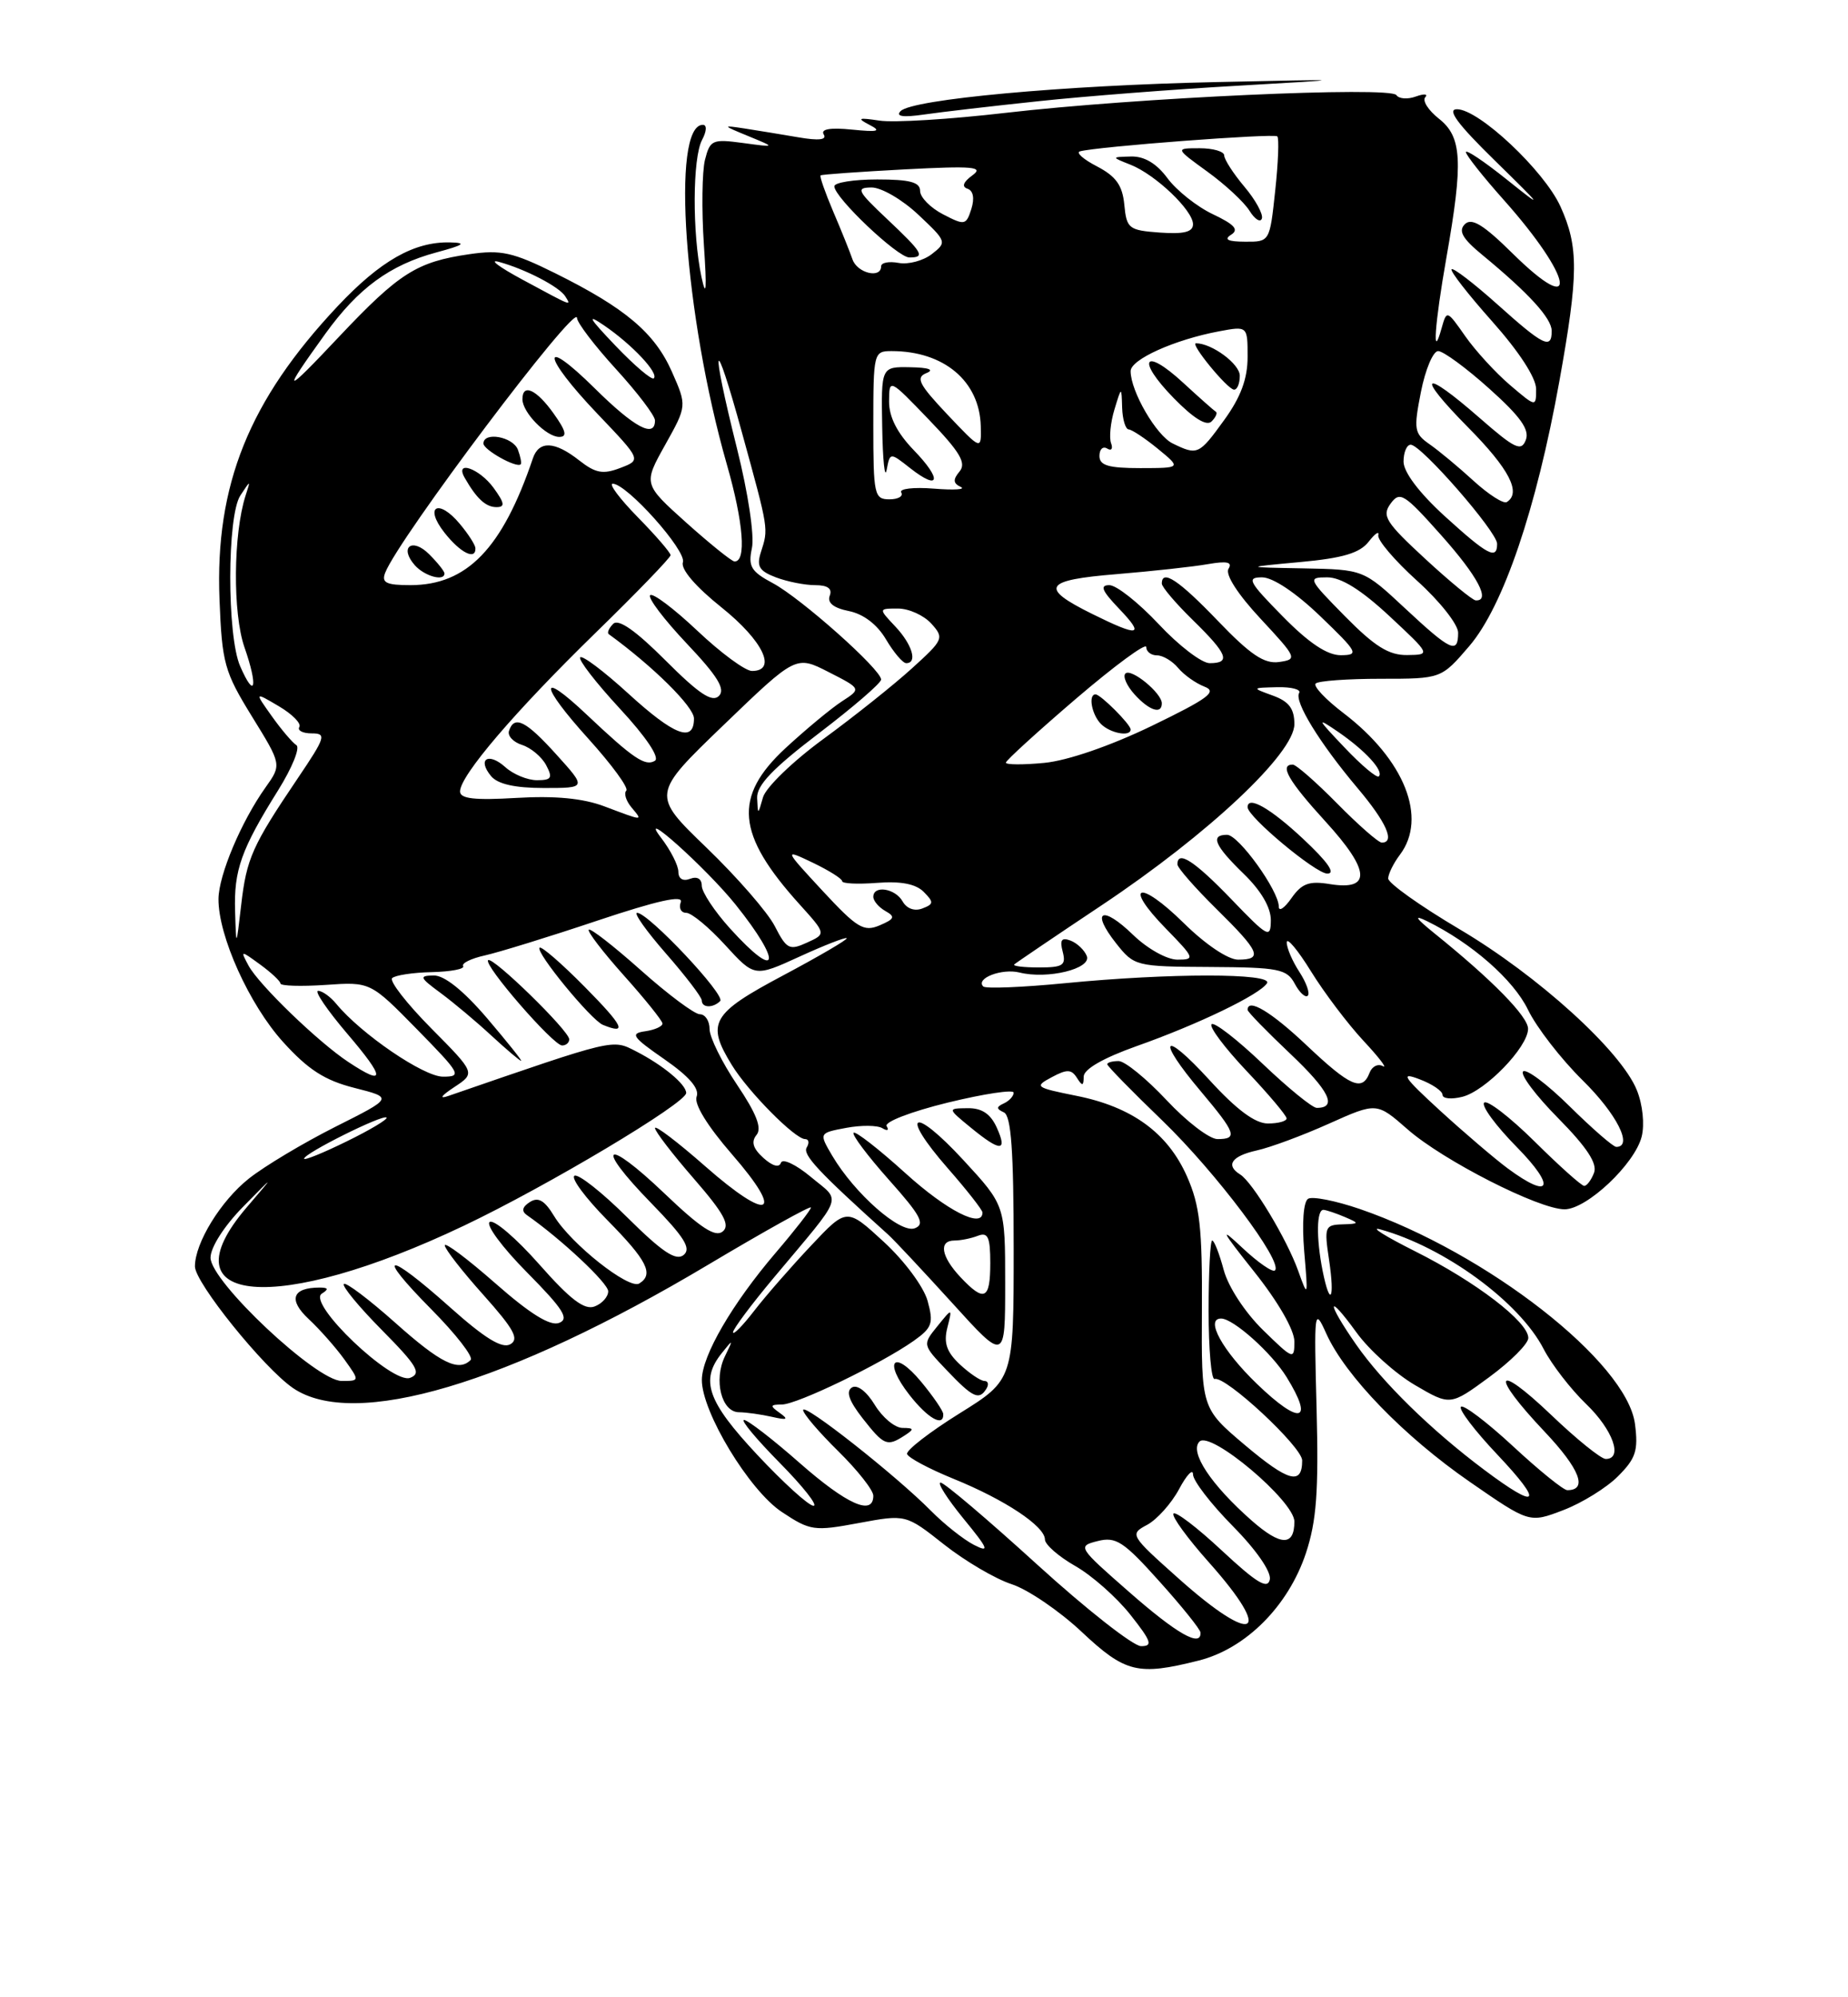 <?xml version="1.0" encoding="UTF-8" standalone="no"?>
<!DOCTYPE svg PUBLIC "-//W3C//DTD SVG 1.1//EN" "http://www.w3.org/Graphics/SVG/1.1/DTD/svg11.dtd" >
<svg xmlns="http://www.w3.org/2000/svg" xmlns:xlink="http://www.w3.org/1999/xlink" version="1.1" viewBox="0 0 237 256">
 <g >
 <path fill="currentColor"
d=" M 153.72 212.84 C 159.77 211.32 165.22 205.86 167.48 199.07 C 168.84 194.96 169.12 191.20 168.85 180.65 C 168.51 167.81 168.55 167.51 170.10 170.95 C 172.54 176.35 180.04 184.09 188.52 189.95 C 196.14 195.22 196.14 195.22 200.48 193.56 C 202.87 192.65 206.04 190.69 207.51 189.21 C 209.79 186.93 210.12 185.92 209.68 182.51 C 208.64 174.59 190.69 160.57 174.39 154.96 C 171.29 153.90 168.31 153.31 167.76 153.65 C 167.16 154.02 166.96 156.77 167.26 160.39 C 167.77 166.32 167.74 166.39 166.49 162.89 C 165.04 158.83 160.63 151.50 159.04 150.53 C 157.14 149.35 157.96 148.17 161.16 147.46 C 162.90 147.08 167.08 145.53 170.44 144.02 C 176.56 141.28 176.56 141.28 180.53 144.76 C 185.07 148.74 197.36 155.00 200.65 155.00 C 203.50 155.00 209.66 149.19 210.54 145.68 C 210.93 144.13 210.67 141.57 209.92 139.73 C 207.90 134.71 197.25 125.05 187.16 119.09 C 182.12 116.11 178.01 113.18 178.03 112.59 C 178.05 111.99 178.72 110.63 179.53 109.56 C 183.10 104.84 180.13 97.37 172.30 91.40 C 170.00 89.65 168.39 87.94 168.73 87.61 C 169.06 87.27 172.82 87.00 177.09 87.00 C 184.84 87.00 184.84 87.00 188.44 82.80 C 192.79 77.72 197.03 65.25 199.98 48.88 C 202.45 35.14 202.47 31.64 200.12 26.46 C 198.03 21.87 189.66 14.00 186.85 14.00 C 185.52 14.00 186.92 15.90 191.74 20.61 C 197.95 26.69 198.07 26.88 193.25 23.02 C 190.36 20.71 188.00 19.12 188.00 19.50 C 188.00 19.87 190.18 22.63 192.84 25.61 C 201.77 35.63 202.67 41.04 193.98 32.48 C 190.24 28.79 188.73 27.87 187.86 28.74 C 187.00 29.60 187.55 30.58 190.11 32.68 C 196.09 37.61 199.00 40.80 199.00 42.42 C 199.00 44.83 197.96 44.33 192.03 39.01 C 189.02 36.32 186.38 34.29 186.16 34.51 C 185.94 34.73 188.29 37.74 191.37 41.20 C 194.80 45.05 196.99 48.41 197.00 49.85 C 197.00 52.20 197.00 52.20 193.65 49.35 C 191.81 47.78 189.23 44.97 187.92 43.10 C 185.55 39.72 185.54 39.72 184.87 42.10 C 183.65 46.48 183.98 41.62 185.50 33.00 C 187.67 20.69 187.50 17.54 184.53 15.21 C 183.18 14.14 182.39 12.91 182.78 12.47 C 183.18 12.04 182.64 11.99 181.58 12.37 C 180.52 12.76 179.40 12.67 179.08 12.19 C 178.32 11.04 145.60 12.53 128.92 14.47 C 121.86 15.29 114.61 15.74 112.79 15.46 C 110.07 15.05 109.85 15.14 111.50 16.00 C 113.09 16.82 112.63 16.95 109.25 16.61 C 106.46 16.33 105.22 16.55 105.64 17.23 C 106.08 17.93 105.00 18.05 102.39 17.60 C 100.25 17.23 97.15 16.73 95.50 16.47 C 92.59 16.03 92.60 16.06 96.00 17.46 C 99.50 18.90 99.50 18.90 95.30 18.33 C 91.36 17.80 91.06 17.93 90.41 20.49 C 90.04 21.98 89.97 26.88 90.27 31.36 C 90.66 37.13 90.57 38.33 89.96 35.50 C 88.77 29.87 88.81 20.23 90.04 17.93 C 90.63 16.82 90.68 16.00 90.14 16.00 C 86.03 16.00 87.75 40.43 93.21 59.51 C 95.36 66.99 95.75 72.06 94.18 71.96 C 93.81 71.93 91.03 69.69 88.00 66.98 C 82.50 62.04 82.50 62.04 85.30 57.03 C 88.10 52.02 88.10 52.02 86.17 47.65 C 83.96 42.66 80.19 39.48 71.20 35.02 C 65.77 32.33 64.25 31.99 60.20 32.58 C 53.45 33.56 51.21 34.98 43.48 43.16 C 36.31 50.77 36.01 50.70 41.73 42.77 C 45.94 36.94 49.99 33.97 55.94 32.36 C 59.51 31.40 59.90 31.12 57.72 31.07 C 53.12 30.96 48.79 33.42 43.30 39.25 C 31.94 51.32 27.57 62.16 28.15 76.83 C 28.47 85.02 28.78 86.10 32.31 91.83 C 36.13 98.01 36.13 98.01 34.05 100.93 C 30.94 105.30 28.05 112.15 28.02 115.21 C 27.98 119.94 31.97 128.78 36.31 133.56 C 39.52 137.11 41.66 138.48 45.46 139.44 C 50.43 140.70 50.43 140.70 43.02 144.42 C 38.95 146.47 33.95 149.45 31.92 151.06 C 28.31 153.92 25.00 159.31 25.00 162.32 C 25.00 164.40 33.80 175.31 37.56 177.90 C 45.38 183.27 65.13 177.41 90.81 162.11 C 98.06 157.79 104.00 154.49 104.00 154.77 C 104.00 155.05 101.97 157.66 99.48 160.57 C 93.88 167.13 90.03 173.75 90.01 176.86 C 89.99 180.96 96.08 191.02 100.26 193.79 C 103.91 196.21 104.40 196.28 110.14 195.21 C 116.17 194.09 116.17 194.09 121.07 197.96 C 123.77 200.09 127.67 202.38 129.74 203.05 C 131.81 203.72 135.84 206.46 138.69 209.13 C 144.31 214.41 145.92 214.80 153.72 212.84 Z  M 133.21 12.97 C 139.10 12.34 150.57 11.45 158.71 10.99 C 173.50 10.14 173.50 10.14 156.00 10.52 C 136.34 10.94 117.01 12.72 115.50 14.24 C 114.83 14.93 115.81 15.07 118.50 14.68 C 120.70 14.36 127.32 13.59 133.21 12.97 Z  M 133.00 200.52 C 126.67 194.76 121.11 190.04 120.63 190.03 C 120.15 190.01 121.47 192.08 123.55 194.63 C 126.76 198.54 126.97 199.06 124.92 198.02 C 123.59 197.34 121.10 195.37 119.39 193.64 C 114.89 189.09 103.00 179.73 103.00 180.73 C 103.00 181.20 105.03 183.57 107.50 186.00 C 109.97 188.43 112.00 191.00 112.00 191.71 C 112.00 194.34 108.63 192.85 102.54 187.50 C 99.10 184.47 95.89 182.00 95.42 182.00 C 94.95 182.00 97.01 184.47 100.00 187.50 C 102.99 190.53 104.94 193.00 104.33 193.00 C 103.72 193.00 100.48 190.06 97.11 186.46 C 90.71 179.62 89.77 176.92 92.56 173.44 C 94.04 171.59 94.06 171.61 92.97 173.84 C 91.49 176.88 92.53 181.00 94.77 181.01 C 95.72 181.02 97.62 181.29 99.00 181.60 C 100.96 182.05 101.18 181.94 100.00 181.10 C 98.71 180.18 98.75 180.03 100.28 180.02 C 102.25 180.00 112.99 174.81 117.18 171.86 C 119.55 170.18 119.75 169.61 118.96 166.73 C 118.45 164.92 115.99 161.60 113.32 159.15 C 108.59 154.80 108.59 154.80 104.02 159.65 C 101.50 162.32 98.22 166.07 96.73 168.00 C 95.24 169.93 94.02 171.17 94.01 170.76 C 94.00 170.36 96.36 167.20 99.25 163.75 C 108.41 152.81 107.92 154.13 103.99 150.85 C 102.07 149.25 100.35 148.44 100.15 149.04 C 99.93 149.70 99.06 149.46 97.90 148.41 C 96.56 147.20 96.31 146.34 97.02 145.47 C 97.74 144.61 97.02 142.74 94.52 139.03 C 92.58 136.15 91.00 132.94 91.00 131.90 C 91.00 130.85 90.44 130.00 89.75 130.00 C 89.06 129.99 85.67 127.46 82.20 124.37 C 78.74 121.29 75.73 118.94 75.51 119.16 C 75.29 119.38 77.32 122.02 80.01 125.03 C 82.71 128.04 84.93 130.81 84.96 131.18 C 84.98 131.55 83.99 132.00 82.75 132.18 C 80.77 132.46 81.07 132.90 85.21 135.77 C 88.39 137.98 89.73 139.53 89.34 140.56 C 88.98 141.49 90.71 144.31 93.89 147.97 C 100.72 155.82 98.69 156.73 90.46 149.50 C 86.91 146.38 84.00 144.17 84.00 144.59 C 84.00 145.00 86.24 147.92 88.98 151.07 C 92.83 155.50 93.67 157.03 92.69 157.84 C 91.74 158.63 89.86 157.40 85.24 152.99 C 77.54 145.64 76.14 146.65 83.53 154.22 C 87.76 158.56 88.68 160.02 87.68 160.85 C 86.70 161.66 84.94 160.49 80.46 156.05 C 77.20 152.81 74.15 150.41 73.67 150.70 C 73.19 151.00 75.10 153.56 77.90 156.40 C 83.00 161.57 83.89 163.33 81.98 164.51 C 80.67 165.32 73.24 159.45 71.07 155.88 C 69.84 153.85 69.03 153.38 67.95 154.07 C 66.97 154.70 66.85 155.24 67.58 155.75 C 71.92 158.77 78.00 164.46 78.00 165.51 C 78.00 166.21 77.22 167.09 76.26 167.45 C 74.96 167.95 73.15 166.58 69.16 162.06 C 66.22 158.73 63.36 156.28 62.81 156.62 C 62.25 156.96 64.40 159.87 67.58 163.08 C 72.24 167.79 73.04 169.05 71.70 169.56 C 70.56 170.00 67.99 168.41 63.52 164.48 C 59.93 161.33 57.02 159.15 57.04 159.63 C 57.07 160.11 59.30 162.97 62.00 165.98 C 65.92 170.37 66.62 171.64 65.44 172.30 C 64.38 172.89 62.17 171.53 57.73 167.57 C 49.55 160.27 48.00 160.42 55.31 167.81 C 58.47 171.00 60.74 173.92 60.36 174.31 C 58.81 175.86 56.52 174.74 50.70 169.55 C 47.33 166.55 44.36 164.31 44.10 164.57 C 43.83 164.83 46.03 167.50 48.99 170.49 C 53.51 175.06 54.08 176.03 52.60 176.60 C 50.31 177.48 39.34 167.04 41.27 165.81 C 42.18 165.24 42.11 165.03 41.00 165.03 C 37.48 165.03 36.93 166.59 39.59 169.07 C 41.02 170.40 43.08 172.74 44.17 174.25 C 46.14 177.00 46.14 177.00 43.82 177.00 C 40.57 177.00 27.00 164.25 27.00 161.20 C 27.00 159.88 28.74 157.16 31.14 154.71 C 35.28 150.50 35.28 150.50 31.64 154.75 C 20.90 167.30 35.48 168.53 59.50 157.10 C 70.21 152.01 88.00 141.39 88.00 140.09 C 88.00 138.99 85.02 136.52 81.57 134.75 C 78.49 133.18 79.02 133.05 57.50 140.47 C 56.27 140.90 56.56 140.46 58.24 139.35 C 60.99 137.54 60.99 137.54 55.30 131.80 C 52.17 128.64 49.92 125.75 50.29 125.37 C 50.67 125.00 52.96 124.65 55.39 124.60 C 57.82 124.54 59.62 124.20 59.40 123.83 C 59.17 123.46 60.42 122.85 62.18 122.46 C 63.94 122.07 70.44 120.07 76.61 118.00 C 84.30 115.43 87.67 114.68 87.31 115.63 C 87.02 116.38 87.34 117.00 88.01 117.00 C 88.68 117.00 90.93 118.86 93.00 121.13 C 96.77 125.25 96.77 125.25 102.54 122.61 C 105.71 121.16 108.43 120.10 108.59 120.25 C 108.74 120.41 105.08 122.55 100.44 125.02 C 91.23 129.91 90.54 131.12 93.85 136.50 C 95.96 139.94 101.96 146.00 103.25 146.00 C 103.73 146.00 103.82 146.48 103.46 147.07 C 102.89 147.99 104.97 150.20 113.90 158.24 C 114.67 158.93 118.36 162.88 122.11 167.00 C 128.91 174.50 128.91 174.50 128.91 164.50 C 128.91 154.50 128.91 154.50 123.55 148.69 C 117.05 141.65 115.28 142.57 121.55 149.74 C 124.00 152.53 126.00 155.09 126.00 155.41 C 126.00 157.51 121.43 155.18 116.13 150.38 C 112.71 147.28 109.71 144.95 109.47 145.19 C 109.23 145.44 111.27 148.15 114.00 151.22 C 118.09 155.80 118.68 156.91 117.32 157.43 C 115.46 158.14 109.62 153.01 106.73 148.13 C 105.02 145.22 105.02 145.22 108.53 144.56 C 110.46 144.20 112.55 144.22 113.17 144.61 C 113.80 144.99 114.04 144.88 113.71 144.34 C 113.38 143.81 116.83 142.48 121.56 141.32 C 126.20 140.19 130.00 139.62 130.00 140.05 C 130.00 140.48 129.44 141.10 128.75 141.42 C 127.75 141.88 127.75 142.12 128.75 142.58 C 129.68 143.02 130.00 147.51 130.00 160.00 C 130.00 176.84 130.00 176.84 123.04 181.17 C 119.22 183.55 116.20 185.89 116.33 186.36 C 116.46 186.83 119.14 188.26 122.28 189.54 C 128.88 192.22 134.00 195.62 134.01 197.32 C 134.01 197.97 135.76 199.50 137.90 200.72 C 140.03 201.93 143.22 204.75 144.97 206.97 C 147.67 210.38 147.88 211.00 146.33 210.99 C 145.33 210.98 139.32 206.27 133.00 200.52 Z  M 116.00 184.00 C 117.28 183.17 117.24 183.03 115.74 183.02 C 114.76 183.01 113.17 181.68 112.19 180.07 C 111.13 178.33 109.93 177.42 109.25 177.84 C 108.46 178.34 108.88 179.55 110.62 181.78 C 113.37 185.28 113.76 185.45 116.00 184.00 Z  M 120.97 181.25 C 120.96 180.84 119.68 178.97 118.13 177.10 C 114.60 172.85 113.22 174.43 116.64 178.80 C 118.99 181.80 121.03 182.96 120.97 181.25 Z  M 126.50 178.00 C 126.84 177.45 126.73 177.00 126.25 177.00 C 125.77 177.00 124.36 176.05 123.11 174.89 C 121.41 173.30 121.00 172.13 121.49 170.19 C 122.14 167.61 122.14 167.61 120.22 169.98 C 118.30 172.35 118.30 172.35 121.40 175.61 C 124.77 179.15 125.56 179.52 126.50 178.00 Z  M 127.82 144.50 C 127.02 142.75 125.90 142.01 124.09 142.04 C 121.50 142.07 121.50 142.07 124.50 144.53 C 128.32 147.66 129.25 147.65 127.82 144.50 Z  M 62.46 130.50 C 59.44 126.97 56.99 125.01 55.63 125.03 C 53.71 125.06 53.80 125.28 56.50 127.27 C 58.15 128.49 61.08 130.94 63.00 132.72 C 64.92 134.49 66.65 135.96 66.83 135.97 C 67.01 135.99 65.04 133.53 62.46 130.50 Z  M 73.00 133.21 C 73.00 132.12 63.15 122.52 62.60 123.07 C 61.99 123.68 70.95 134.00 72.09 134.00 C 72.59 134.00 73.00 133.65 73.00 133.21 Z  M 75.02 126.52 C 72.05 123.51 69.43 121.24 69.20 121.47 C 68.64 122.02 75.80 130.74 77.32 131.36 C 80.51 132.66 79.98 131.54 75.02 126.52 Z  M 92.36 128.31 C 93.10 127.57 83.15 117.00 81.71 117.00 C 81.23 117.00 82.90 119.35 85.42 122.23 C 87.94 125.11 90.00 127.81 90.00 128.23 C 90.00 129.19 91.43 129.23 92.36 128.31 Z  M 144.81 204.05 C 138.23 198.29 138.16 198.18 140.78 197.52 C 143.11 196.93 144.10 197.57 148.68 202.68 C 151.56 205.88 153.94 208.84 153.96 209.25 C 154.06 211.20 150.93 209.42 144.81 204.05 Z  M 151.16 202.33 C 144.91 196.76 144.85 196.65 147.12 195.44 C 148.38 194.76 150.23 192.70 151.21 190.87 C 152.19 189.03 153.00 188.19 153.00 188.98 C 153.00 189.78 155.29 192.76 158.10 195.60 C 161.10 198.64 163.05 201.45 162.85 202.45 C 162.58 203.75 161.17 202.90 156.70 198.74 C 153.52 195.77 150.72 193.64 150.49 194.01 C 150.26 194.38 152.31 197.19 155.04 200.25 C 163.46 209.70 160.93 211.05 151.16 202.33 Z  M 160.54 194.91 C 155.30 190.30 152.51 186.09 153.83 184.77 C 155.26 183.34 166.00 192.40 166.00 195.02 C 166.00 198.20 164.26 198.17 160.54 194.91 Z  M 190.33 188.38 C 183.52 183.28 177.31 177.20 173.91 172.32 C 170.09 166.83 170.13 165.50 173.96 170.78 C 175.58 173.03 178.96 176.06 181.45 177.52 C 185.99 180.18 185.99 180.18 190.99 176.51 C 193.75 174.48 196.00 172.23 196.00 171.49 C 196.00 169.43 189.28 164.29 181.50 160.39 C 177.65 158.46 175.62 157.19 177.00 157.57 C 185.24 159.84 194.87 166.88 197.97 172.91 C 198.99 174.88 201.44 178.05 203.41 179.95 C 206.85 183.25 208.19 187.00 205.93 187.00 C 205.33 187.00 202.18 184.46 198.93 181.35 C 191.68 174.44 191.05 176.06 198.09 183.50 C 202.61 188.28 203.67 191.00 201.00 191.00 C 200.51 191.00 197.37 188.46 194.03 185.36 C 190.68 182.26 187.68 179.99 187.36 180.31 C 187.04 180.63 189.14 183.39 192.03 186.44 C 198.06 192.82 197.34 193.64 190.33 188.38 Z  M 159.67 185.23 C 154.07 180.50 154.07 180.50 154.14 167.88 C 154.20 157.38 153.88 154.52 152.23 150.79 C 149.76 145.21 145.18 141.87 138.03 140.45 C 132.77 139.39 132.61 139.28 134.88 138.07 C 136.83 137.02 137.41 137.04 138.11 138.15 C 138.81 139.25 138.97 139.22 138.98 137.99 C 138.99 137.04 141.48 135.61 145.75 134.09 C 153.65 131.30 161.59 127.47 162.49 126.02 C 163.29 124.71 149.99 124.71 136.57 126.02 C 131.12 126.55 126.40 126.74 126.10 126.44 C 125.07 125.40 128.49 124.09 130.75 124.65 C 134.34 125.55 140.00 124.17 139.38 122.54 C 139.08 121.78 138.15 120.89 137.30 120.56 C 136.14 120.12 135.89 120.47 136.29 121.99 C 136.74 123.73 136.33 124.00 133.24 124.00 C 131.27 124.00 129.85 123.83 130.08 123.61 C 130.31 123.40 135.37 119.97 141.33 116.00 C 154.99 106.89 166.00 96.55 166.00 92.82 C 166.00 90.84 165.31 89.91 163.25 89.16 C 160.50 88.16 160.50 88.16 163.81 88.08 C 165.63 88.04 166.89 88.37 166.61 88.82 C 165.95 89.89 169.22 95.22 174.10 101.01 C 177.80 105.39 178.96 108.00 177.21 108.00 C 176.78 108.00 174.21 105.75 171.50 103.00 C 168.79 100.25 166.22 98.00 165.79 98.00 C 164.03 98.00 165.25 100.11 170.01 105.32 C 175.73 111.58 175.91 114.18 170.56 113.32 C 167.90 112.88 166.95 113.23 165.63 115.11 C 164.73 116.40 164.00 116.89 164.00 116.20 C 164.00 114.16 158.84 107.00 157.37 107.00 C 155.17 107.00 155.76 108.37 159.50 112.00 C 161.73 114.16 162.99 116.32 162.98 117.95 C 162.96 120.33 162.63 120.16 157.91 115.25 C 153.18 110.34 151.00 108.93 151.00 110.79 C 151.00 111.22 153.25 113.79 156.00 116.50 C 161.58 121.99 162.01 123.00 158.78 123.00 C 157.49 123.00 154.59 121.05 151.81 118.31 C 146.09 112.68 143.96 113.33 149.52 119.02 C 153.22 122.81 153.29 123.00 151.00 123.00 C 149.65 123.00 147.15 121.60 145.31 119.82 C 141.34 115.97 139.83 116.72 143.13 120.90 C 145.46 123.84 145.65 123.89 155.21 123.94 C 164.01 123.99 165.04 124.20 166.05 126.09 C 166.66 127.23 167.41 127.92 167.72 127.62 C 168.02 127.31 167.53 125.94 166.64 124.57 C 165.74 123.19 165.01 121.49 165.02 120.79 C 165.03 120.08 166.43 121.75 168.13 124.50 C 169.83 127.25 172.86 131.25 174.86 133.40 C 176.86 135.54 177.98 137.01 177.35 136.65 C 176.72 136.30 175.95 136.68 175.64 137.51 C 174.70 139.94 173.17 139.27 167.59 134.00 C 163.04 129.69 160.00 127.87 160.00 129.44 C 160.00 129.69 162.47 132.22 165.48 135.07 C 170.48 139.80 171.56 142.00 168.87 142.00 C 168.31 142.00 165.18 139.45 161.92 136.34 C 158.66 133.23 155.71 130.95 155.38 131.28 C 155.05 131.62 157.08 134.32 159.89 137.29 C 162.70 140.26 165.00 142.99 165.00 143.35 C 165.00 143.71 163.92 144.00 162.60 144.00 C 160.96 144.00 158.58 142.23 155.10 138.42 C 149.08 131.84 148.20 133.01 154.00 139.88 C 158.51 145.24 158.78 146.00 156.14 146.00 C 155.11 146.00 152.17 143.75 149.60 141.00 C 147.02 138.25 144.26 136.00 143.46 136.00 C 142.66 136.00 142.00 136.18 142.00 136.41 C 142.00 136.63 145.18 139.89 149.08 143.64 C 155.97 150.30 164.58 161.75 163.51 162.83 C 163.21 163.12 161.33 161.82 159.32 159.93 C 156.33 157.12 156.60 157.66 160.84 162.99 C 163.91 166.84 166.00 170.47 166.00 171.94 C 166.00 174.32 165.86 174.27 161.98 170.48 C 159.67 168.22 157.52 164.94 156.94 162.78 C 156.38 160.70 155.72 159.00 155.46 159.00 C 155.21 159.00 155.00 163.05 155.00 168.00 C 155.00 172.95 155.35 176.89 155.77 176.75 C 157.15 176.30 167.00 185.46 167.00 187.19 C 167.00 190.40 165.25 189.93 159.67 185.23 Z  M 167.10 107.50 C 162.92 103.59 160.00 101.93 160.00 103.46 C 160.00 104.69 168.71 111.95 170.21 111.97 C 171.34 111.99 170.30 110.49 167.10 107.50 Z  M 161.19 177.37 C 156.76 173.10 154.51 169.00 156.60 169.00 C 158.16 169.00 163.09 173.40 165.01 176.52 C 168.58 182.30 166.73 182.71 161.19 177.37 Z  M 123.17 163.69 C 120.68 161.03 120.35 159.00 122.42 159.00 C 123.20 159.00 124.55 158.73 125.42 158.39 C 126.70 157.90 127.00 158.56 127.00 161.89 C 127.00 166.59 126.24 166.95 123.17 163.69 Z  M 169.62 162.88 C 168.78 158.64 168.84 154.98 169.75 155.07 C 170.16 155.11 171.40 155.53 172.50 156.00 C 174.37 156.80 174.35 156.86 172.14 156.93 C 169.91 157.00 169.81 157.26 170.45 161.50 C 171.21 166.59 170.58 167.65 169.62 162.88 Z  M 193.35 149.75 C 191.68 148.51 187.78 145.18 184.68 142.35 C 179.96 138.02 179.53 137.37 182.02 138.32 C 183.66 138.93 185.00 139.84 185.00 140.33 C 185.00 140.82 186.14 140.93 187.54 140.58 C 190.50 139.84 195.93 134.24 195.97 131.88 C 196.00 130.32 191.41 125.63 184.00 119.66 C 181.53 117.66 181.23 117.20 183.00 118.06 C 188.74 120.88 194.10 125.58 195.96 129.42 C 197.05 131.68 200.21 135.75 202.97 138.47 C 207.36 142.79 209.48 147.00 207.28 147.00 C 206.89 147.00 204.20 144.66 201.31 141.81 C 198.41 138.95 195.73 136.94 195.33 137.33 C 194.94 137.73 196.97 140.43 199.85 143.34 C 203.52 147.06 204.88 149.14 204.43 150.32 C 204.08 151.24 203.51 152.00 203.17 152.00 C 202.83 152.00 199.97 149.44 196.81 146.31 C 193.64 143.18 190.73 140.94 190.34 141.33 C 189.94 141.72 191.83 144.29 194.52 147.02 C 199.61 152.19 198.90 153.86 193.35 149.75 Z  M 39.00 148.51 C 39.00 147.83 49.12 142.79 49.57 143.24 C 49.78 143.44 47.48 144.82 44.47 146.29 C 41.46 147.77 39.00 148.77 39.00 148.51 Z  M 44.69 136.13 C 40.83 133.59 33.18 126.20 31.87 123.76 C 30.81 121.78 30.83 121.78 33.37 123.63 C 34.78 124.66 35.95 125.75 35.97 126.06 C 35.99 126.37 38.59 126.45 41.75 126.24 C 47.50 125.84 47.50 125.84 53.47 131.92 C 59.08 137.64 59.28 138.00 56.81 138.00 C 54.33 138.00 46.31 132.53 43.13 128.67 C 42.37 127.75 41.33 127.00 40.80 127.00 C 40.28 127.00 41.96 129.47 44.54 132.50 C 49.43 138.22 49.47 139.29 44.69 136.13 Z  M 93.62 119.00 C 91.63 116.80 90.00 114.33 90.00 113.53 C 90.00 112.64 89.41 112.29 88.50 112.64 C 87.59 112.99 87.00 112.64 87.00 111.74 C 87.00 110.93 86.00 108.97 84.78 107.38 C 81.55 103.18 90.61 111.30 94.34 115.95 C 100.42 123.53 99.86 125.90 93.62 119.00 Z  M 99.37 118.72 C 98.47 116.95 94.53 112.43 90.63 108.67 C 83.54 101.84 83.54 101.84 92.81 92.92 C 102.08 84.00 102.08 84.00 106.27 86.14 C 110.47 88.28 110.47 88.28 107.98 89.89 C 106.62 90.77 103.36 93.47 100.75 95.88 C 94.00 102.13 94.42 106.93 102.54 115.91 C 105.96 119.70 105.96 119.70 103.49 120.82 C 101.24 121.85 100.88 121.66 99.37 118.72 Z  M 30.15 116.80 C 29.98 111.54 30.93 108.87 35.67 101.29 C 37.46 98.42 38.52 95.82 38.01 95.51 C 37.51 95.19 36.09 93.53 34.86 91.80 C 32.63 88.67 32.63 88.67 35.76 90.52 C 37.48 91.53 38.66 92.73 38.39 93.18 C 38.11 93.63 38.83 94.00 39.98 94.00 C 41.90 94.00 41.75 94.48 38.19 99.75 C 32.34 108.41 31.62 110.02 30.93 116.00 C 30.29 121.50 30.29 121.50 30.15 116.80 Z  M 105.50 114.19 C 100.51 108.80 100.51 108.80 104.25 110.58 C 106.31 111.57 108.00 112.63 108.00 112.94 C 108.00 113.26 110.01 113.35 112.47 113.16 C 115.51 112.92 117.43 113.29 118.45 114.30 C 119.78 115.64 119.76 115.88 118.29 116.44 C 117.29 116.83 116.28 116.46 115.76 115.54 C 114.82 113.86 112.00 113.42 112.00 114.95 C 112.00 115.47 112.70 116.29 113.55 116.77 C 114.85 117.50 114.73 117.79 112.80 118.61 C 110.77 119.47 109.91 118.94 105.50 114.19 Z  M 77.50 103.35 C 74.77 102.32 71.20 101.98 66.25 102.27 C 60.86 102.59 59.00 102.38 59.00 101.44 C 59.00 99.42 66.01 91.22 76.37 81.12 C 81.67 75.96 86.00 71.47 86.00 71.16 C 86.00 70.84 84.11 68.65 81.79 66.29 C 79.48 63.93 78.03 62.00 78.58 62.00 C 80.39 62.00 88.08 70.61 87.58 72.07 C 87.28 72.95 89.21 75.20 92.54 77.86 C 97.85 82.11 99.72 86.00 96.44 86.00 C 95.58 86.00 92.43 83.68 89.43 80.84 C 86.43 78.01 83.71 75.96 83.38 76.29 C 83.05 76.62 85.16 79.40 88.06 82.47 C 92.04 86.67 93.06 88.34 92.20 89.20 C 91.33 90.07 89.64 88.94 85.35 84.65 C 81.52 80.82 79.32 79.28 78.64 79.96 C 78.09 80.51 77.83 81.11 78.07 81.28 C 83.77 85.42 89.00 90.60 89.00 92.09 C 89.00 95.25 86.47 94.28 80.55 88.87 C 77.46 86.05 74.70 83.97 74.41 84.25 C 74.13 84.54 76.41 87.49 79.48 90.81 C 82.85 94.44 84.64 97.11 83.99 97.51 C 82.76 98.27 81.20 97.22 75.27 91.62 C 69.04 85.73 69.16 87.73 75.47 94.70 C 78.47 98.02 80.66 101.01 80.32 101.34 C 79.99 101.68 80.28 102.64 80.98 103.48 C 82.47 105.27 82.60 105.27 77.50 103.35 Z  M 71.39 96.75 C 67.45 92.38 65.96 91.63 65.28 93.67 C 65.06 94.31 65.82 95.12 66.95 95.48 C 68.08 95.84 69.47 97.00 70.04 98.07 C 70.91 99.71 70.73 100.00 68.86 100.00 C 67.65 100.00 65.83 99.25 64.82 98.34 C 62.64 96.37 61.16 97.28 62.98 99.48 C 63.83 100.50 66.04 101.00 69.74 101.00 C 75.23 101.00 75.23 101.00 71.39 96.75 Z  M 97.10 102.29 C 97.03 100.66 99.07 98.52 105.00 94.00 C 109.40 90.65 113.00 87.55 113.00 87.10 C 113.00 85.81 102.73 76.68 99.12 74.75 C 96.31 73.25 95.93 72.61 96.43 70.25 C 96.77 68.68 95.95 63.20 94.52 57.50 C 91.04 43.58 91.51 42.16 95.17 55.50 C 98.61 68.00 98.56 67.72 97.59 70.75 C 97.00 72.58 97.35 73.18 99.50 74.00 C 100.95 74.55 103.21 75.00 104.53 75.00 C 106.15 75.00 106.77 75.45 106.41 76.36 C 106.07 77.26 106.90 77.93 108.86 78.32 C 110.74 78.70 112.50 80.04 113.63 81.96 C 114.62 83.63 115.78 85.00 116.22 85.00 C 117.70 85.00 117.00 82.62 114.83 80.31 C 112.65 78.00 112.65 78.00 115.17 78.00 C 116.56 78.00 118.47 78.87 119.43 79.92 C 121.11 81.78 121.01 81.99 116.95 85.67 C 114.63 87.78 109.53 91.84 105.62 94.70 C 101.70 97.56 98.21 100.93 97.85 102.20 C 97.20 104.49 97.20 104.49 97.10 102.29 Z  M 172.44 95.82 C 168.87 92.07 168.79 91.88 171.59 93.79 C 175.09 96.19 177.51 98.83 176.83 99.51 C 176.58 99.76 174.60 98.10 172.44 95.82 Z  M 129.00 97.75 C 129.00 97.48 133.05 93.79 138.00 89.55 C 142.95 85.32 147.00 82.34 147.00 82.93 C 147.00 83.52 147.62 84.00 148.38 84.00 C 149.14 84.00 150.36 84.73 151.09 85.61 C 151.83 86.50 153.35 87.58 154.47 88.01 C 156.15 88.65 154.98 89.52 147.69 93.05 C 142.38 95.61 136.92 97.49 133.94 97.78 C 131.22 98.04 129.00 98.03 129.00 97.75 Z  M 145.00 93.50 C 145.00 92.85 141.15 89.00 140.50 89.00 C 139.53 89.00 140.01 91.61 141.20 92.80 C 142.39 93.99 145.00 94.47 145.00 93.50 Z  M 149.00 90.15 C 149.00 88.83 145.06 85.60 144.33 86.33 C 143.97 86.69 144.50 87.89 145.49 88.99 C 147.38 91.08 149.00 91.61 149.00 90.15 Z  M 30.80 85.39 C 29.09 81.48 29.11 66.09 30.83 63.50 C 32.15 61.50 32.15 61.50 31.50 63.50 C 29.91 68.43 29.83 78.60 31.35 82.96 C 33.12 88.02 32.71 89.78 30.80 85.39 Z  M 148.60 80.00 C 146.02 77.25 143.18 75.00 142.27 75.00 C 141.02 75.00 141.31 75.71 143.50 78.00 C 146.88 81.53 146.11 81.68 140.07 78.69 C 133.26 75.32 133.85 74.35 143.21 73.59 C 147.77 73.21 153.03 72.64 154.89 72.31 C 157.37 71.88 158.09 72.04 157.55 72.91 C 157.11 73.63 158.74 76.17 161.66 79.30 C 166.34 84.33 166.42 84.51 164.04 84.85 C 162.14 85.12 160.37 83.93 156.21 79.60 C 151.18 74.36 149.00 72.91 149.00 74.80 C 149.00 75.24 150.80 77.35 153.00 79.50 C 157.44 83.84 157.89 85.00 155.14 85.00 C 154.11 85.00 151.17 82.75 148.60 80.00 Z  M 164.50 79.00 C 160.13 74.56 159.83 74.00 161.86 74.00 C 163.24 74.00 166.19 75.97 169.32 78.98 C 174.16 83.63 174.33 83.96 171.96 83.98 C 170.22 83.99 167.87 82.43 164.50 79.00 Z  M 172.50 79.00 C 167.74 74.17 167.67 74.00 170.22 74.00 C 172.00 74.00 174.58 75.61 178.18 78.96 C 183.50 83.92 183.50 83.92 180.46 83.96 C 178.11 83.99 176.31 82.86 172.50 79.00 Z  M 180.18 77.96 C 174.86 73.00 174.86 73.00 167.18 72.85 C 159.50 72.71 159.50 72.71 166.75 72.04 C 172.21 71.54 174.38 70.89 175.52 69.44 C 176.35 68.37 176.91 68.00 176.76 68.60 C 176.62 69.21 178.86 71.84 181.75 74.45 C 184.64 77.05 187.00 80.04 187.00 81.09 C 187.00 83.88 186.08 83.46 180.18 77.96 Z  M 182.77 71.62 C 177.70 66.94 177.19 66.12 178.34 64.55 C 179.53 62.92 180.08 63.27 184.82 68.59 C 189.53 73.87 191.22 77.07 189.25 76.95 C 188.84 76.93 185.92 74.53 182.77 71.62 Z  M 49.40 73.41 C 51.07 69.06 74.00 38.61 74.00 40.75 C 74.00 41.35 76.25 44.30 79.00 47.31 C 81.75 50.32 84.00 53.28 84.00 53.89 C 84.00 56.21 81.38 54.82 76.28 49.78 C 69.21 42.80 69.50 45.58 76.63 53.05 C 82.26 58.95 82.26 58.95 79.55 59.98 C 77.33 60.83 76.37 60.65 74.28 59.01 C 71.14 56.54 69.12 56.45 68.34 58.75 C 64.43 70.30 59.90 74.99 52.64 75.00 C 49.52 75.00 48.90 74.69 49.40 73.41 Z  M 57.00 73.50 C 57.00 73.22 56.12 72.12 55.04 71.04 C 52.84 68.84 51.16 70.14 53.20 72.45 C 54.44 73.85 57.00 74.56 57.00 73.50 Z  M 60.97 70.25 C 60.95 69.84 60.06 68.45 58.98 67.16 C 56.22 63.84 54.34 64.89 57.00 68.27 C 59.04 70.87 61.04 71.86 60.97 70.25 Z  M 63.30 62.53 C 61.47 60.03 58.26 58.91 59.60 61.25 C 61.12 63.91 62.30 65.00 63.67 65.00 C 64.80 65.00 64.72 64.49 63.30 62.53 Z  M 66.42 57.64 C 65.78 55.97 62.00 55.29 62.00 56.85 C 62.00 57.65 66.20 60.01 66.77 59.52 C 66.92 59.39 66.76 58.55 66.42 57.64 Z  M 71.00 53.00 C 68.81 49.92 67.00 49.09 67.00 51.17 C 67.00 52.86 70.07 56.00 71.72 56.00 C 72.78 56.00 72.60 55.24 71.00 53.00 Z  M 185.25 66.13 C 182.00 63.16 180.00 60.51 180.00 59.17 C 180.00 57.98 180.41 57.00 180.92 57.00 C 182.26 57.00 192.00 68.16 192.00 69.70 C 192.00 71.81 190.79 71.17 185.25 66.13 Z  M 188.99 61.64 C 187.07 59.88 184.53 57.77 183.35 56.95 C 181.36 55.56 181.28 55.06 182.23 50.23 C 182.80 47.35 183.79 45.00 184.44 45.00 C 185.09 45.00 188.04 47.16 190.99 49.81 C 194.99 53.39 196.19 55.07 195.68 56.39 C 195.10 57.91 194.29 57.53 189.77 53.58 C 182.39 47.13 181.46 47.88 188.28 54.78 C 193.56 60.11 195.14 63.17 193.24 64.35 C 192.82 64.61 190.91 63.39 188.99 61.64 Z  M 112.00 54.50 C 112.00 45.19 112.05 45.00 114.35 45.00 C 121.05 45.00 125.63 48.85 125.78 54.62 C 125.86 57.73 125.86 57.73 121.49 53.12 C 117.83 49.24 117.40 48.39 118.81 47.82 C 119.88 47.39 119.11 47.11 116.75 47.07 C 113.00 47.00 113.00 47.00 113.14 54.75 C 113.21 59.01 113.47 61.48 113.71 60.23 C 114.14 57.97 114.14 57.97 116.72 60.00 C 120.54 63.00 120.85 61.47 117.18 57.69 C 115.05 55.48 114.01 53.44 114.02 51.45 C 114.04 48.50 114.04 48.50 119.12 53.78 C 123.13 57.95 123.96 59.35 123.06 60.43 C 122.19 61.47 122.23 61.95 123.21 62.41 C 123.92 62.74 122.37 62.84 119.77 62.63 C 117.17 62.42 115.28 62.64 115.58 63.12 C 115.87 63.61 115.19 64.00 114.06 64.00 C 112.12 64.00 112.00 63.42 112.00 54.50 Z  M 141.00 58.44 C 141.00 57.58 141.44 57.16 141.99 57.49 C 142.53 57.83 142.76 57.52 142.49 56.80 C 142.23 56.09 142.42 54.15 142.92 52.50 C 143.83 49.50 143.83 49.50 143.91 52.25 C 143.96 53.76 144.34 55.02 144.75 55.04 C 145.16 55.06 146.85 56.18 148.50 57.53 C 151.50 59.99 151.50 59.99 146.25 60.00 C 142.16 60.00 141.00 59.66 141.00 58.44 Z  M 150.39 56.84 C 148.30 55.83 145.00 50.16 145.00 47.57 C 145.00 46.07 150.63 43.54 156.32 42.47 C 160.00 41.78 160.00 41.78 160.00 45.74 C 160.00 48.55 159.13 50.90 156.99 53.85 C 153.76 58.31 153.58 58.39 150.39 56.84 Z  M 155.92 52.77 C 155.68 52.62 153.80 50.96 151.75 49.07 C 146.70 44.41 145.66 46.04 150.52 51.02 C 153.06 53.62 154.74 54.66 155.38 54.02 C 155.92 53.48 156.17 52.91 155.92 52.77 Z  M 159.00 48.16 C 159.00 46.65 155.42 44.00 153.38 44.00 C 152.57 44.00 157.39 49.88 158.25 49.94 C 158.66 49.98 159.00 49.17 159.00 48.16 Z  M 78.94 44.32 C 75.50 40.72 75.17 40.14 77.50 41.73 C 81.08 44.18 84.51 47.83 83.85 48.49 C 83.59 48.75 81.38 46.87 78.94 44.32 Z  M 67.00 35.84 C 63.98 34.21 62.62 33.19 64.00 33.57 C 67.39 34.50 71.74 36.76 72.50 37.99 C 73.28 39.26 73.51 39.35 67.00 35.84 Z  M 109.33 33.25 C 109.00 32.29 107.89 29.52 106.85 27.10 C 105.82 24.67 105.09 22.60 105.24 22.48 C 105.38 22.36 110.22 22.02 116.00 21.71 C 124.84 21.25 126.22 21.37 124.70 22.48 C 123.52 23.34 123.31 23.94 124.08 24.19 C 124.82 24.44 125.00 25.42 124.57 26.79 C 123.90 28.88 123.72 28.91 120.94 27.47 C 119.32 26.63 118.00 25.29 118.00 24.47 C 118.00 23.35 116.68 23.00 112.50 23.00 C 109.47 23.00 107.00 23.40 107.00 23.88 C 107.00 25.31 115.11 33.00 116.62 33.00 C 118.71 33.00 118.37 32.42 113.75 28.06 C 109.94 24.47 109.73 24.05 111.76 24.03 C 113.01 24.01 115.71 25.58 117.76 27.51 C 121.42 30.95 121.46 31.05 119.50 32.57 C 118.40 33.42 116.49 33.93 115.25 33.70 C 114.01 33.47 113.00 33.66 113.00 34.14 C 113.00 35.75 109.94 35.01 109.33 33.25 Z  M 157.88 30.09 C 158.92 29.44 158.34 28.78 155.55 27.46 C 153.50 26.49 150.89 24.41 149.73 22.85 C 148.33 20.95 146.76 20.02 145.06 20.06 C 142.50 20.13 142.50 20.13 145.00 21.12 C 148.20 22.39 153.00 26.97 153.00 28.74 C 153.00 29.74 151.83 30.03 148.75 29.81 C 144.76 29.52 144.48 29.30 144.19 26.24 C 143.95 23.75 143.12 22.60 140.69 21.33 C 138.93 20.42 137.95 19.55 138.50 19.40 C 140.65 18.79 163.40 17.07 163.81 17.48 C 164.05 17.71 163.93 20.85 163.54 24.45 C 162.84 31.00 162.84 31.00 159.67 30.98 C 157.47 30.97 156.92 30.70 157.88 30.09 Z  M 159.58 23.92 C 158.16 22.23 157.00 20.43 157.00 19.92 C 157.00 19.42 155.58 19.00 153.85 19.00 C 150.70 19.00 150.70 19.00 154.84 22.00 C 157.12 23.65 159.55 25.90 160.24 27.01 C 160.93 28.12 161.65 28.56 161.83 28.01 C 162.02 27.45 161.01 25.61 159.58 23.92 Z "/>
</g>
</svg>
